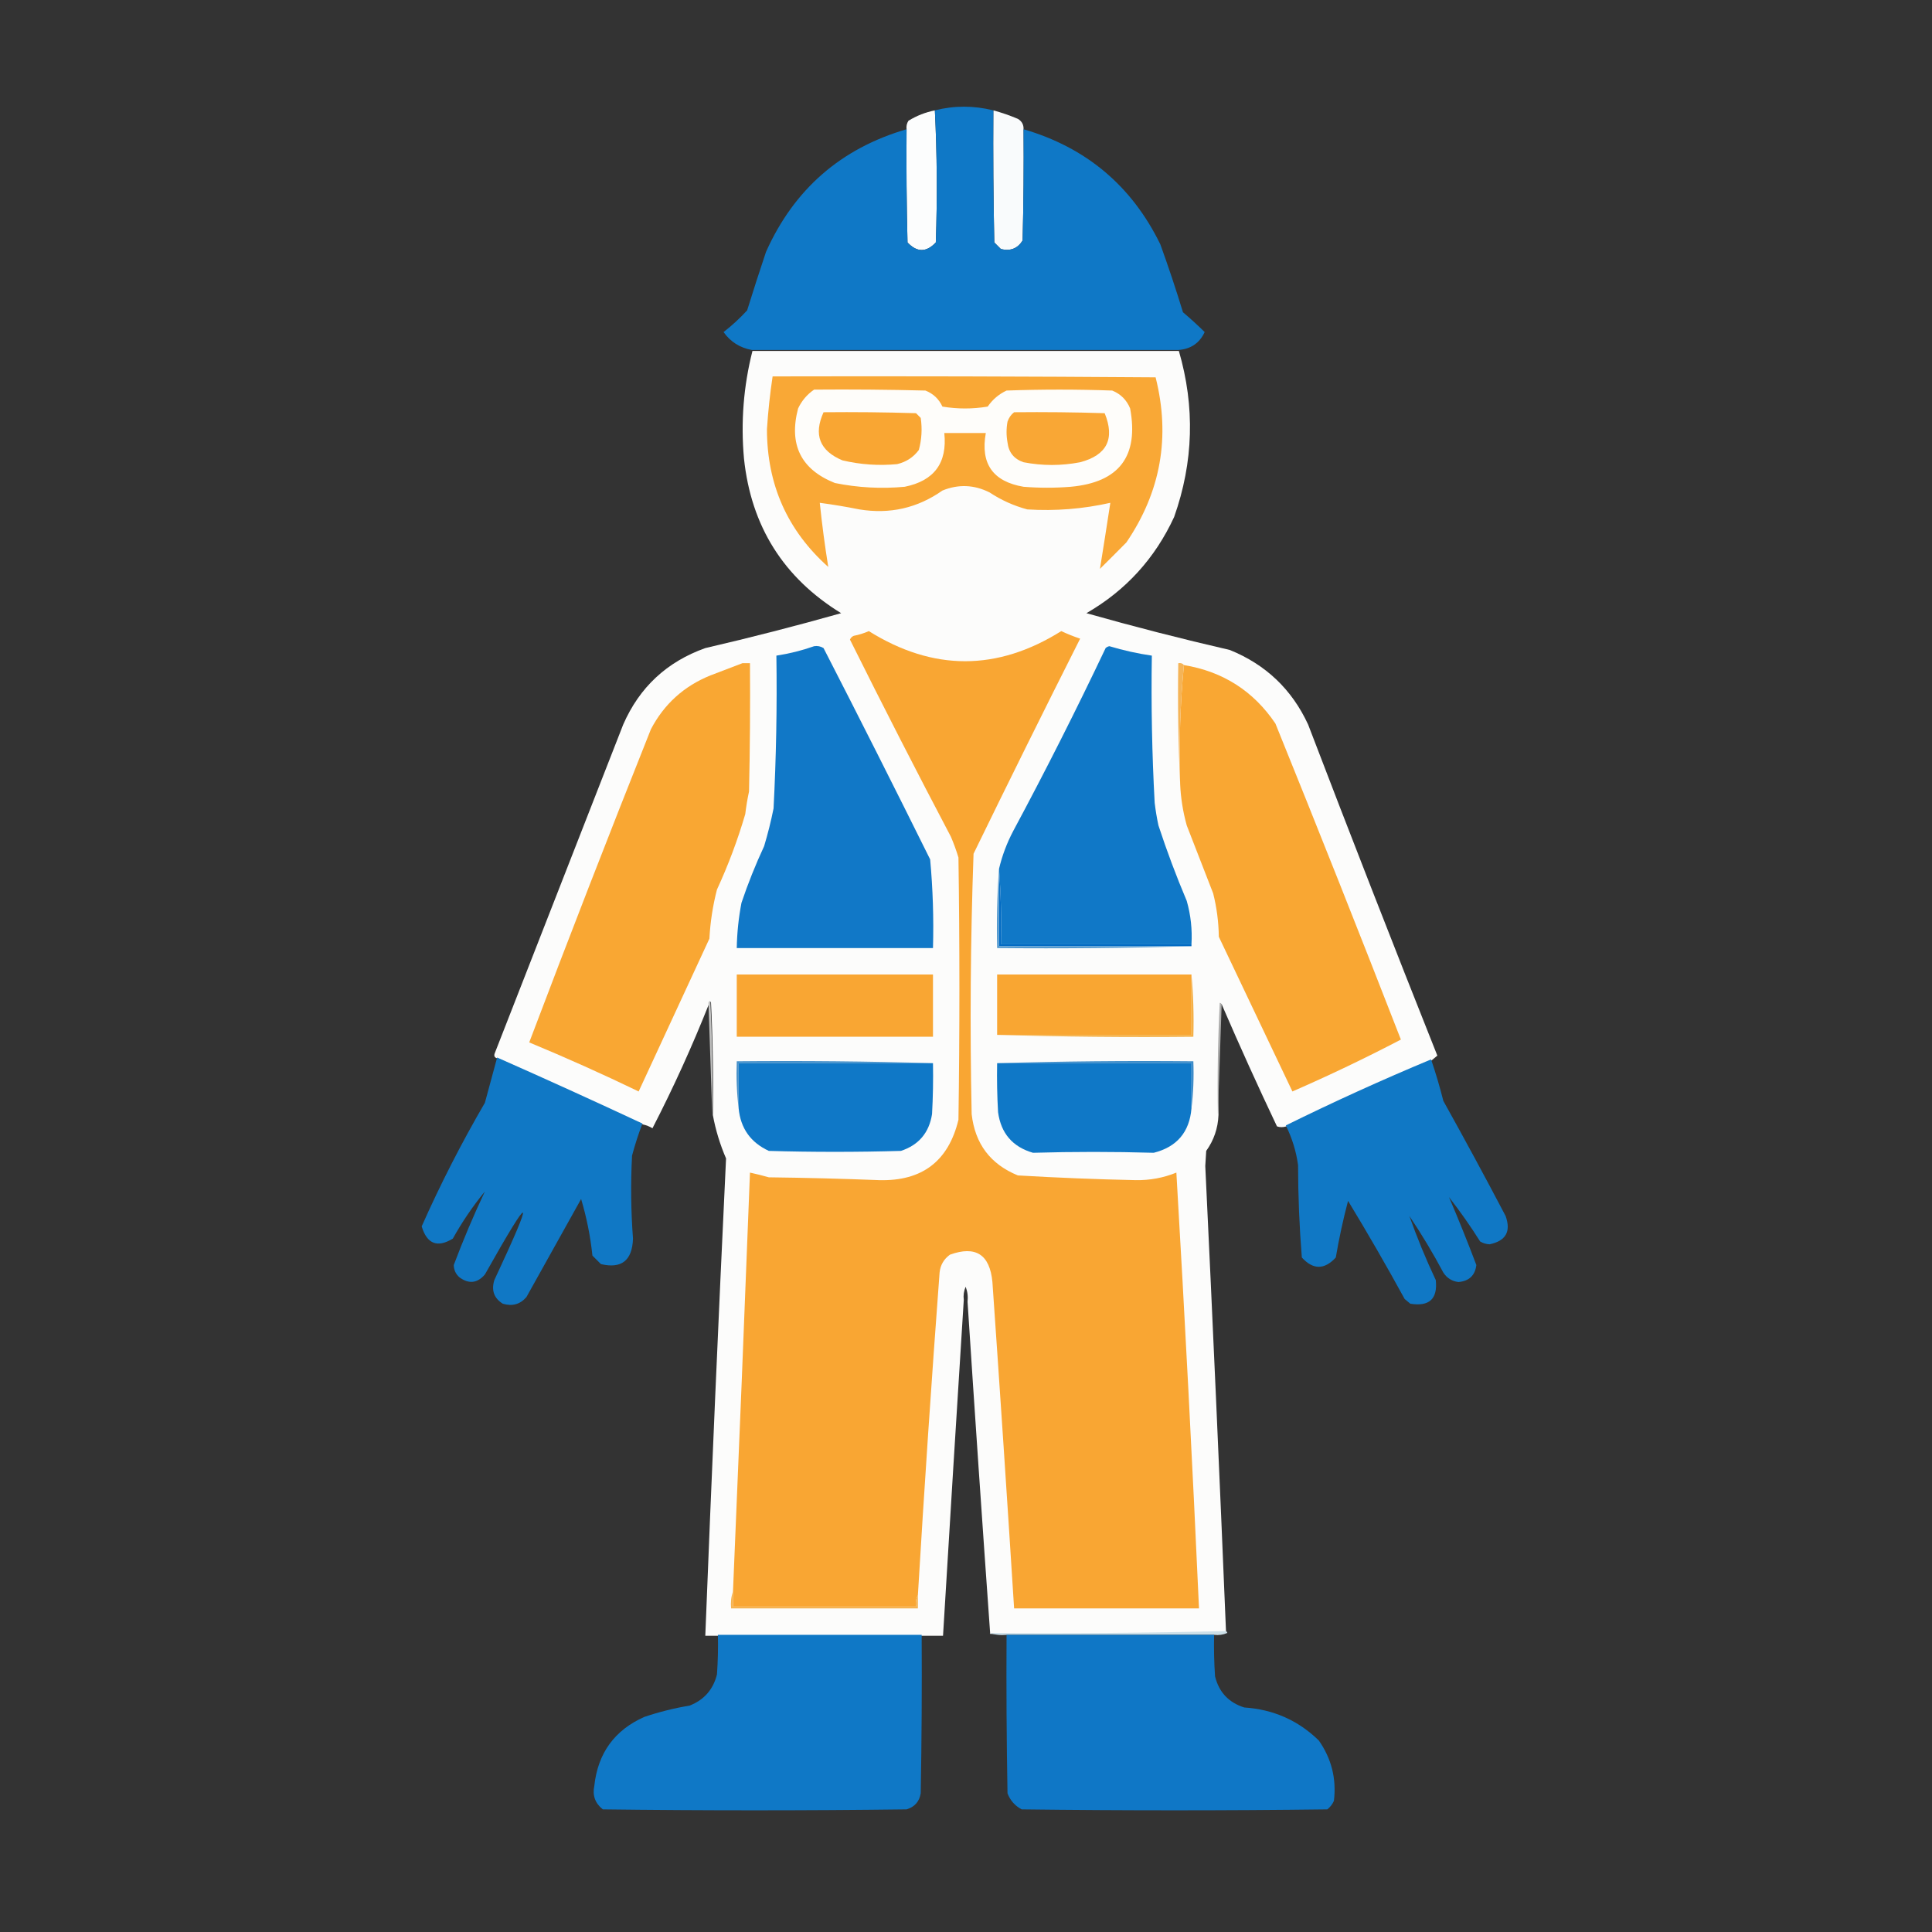 <svg width="1024" height="1024" viewBox="0 0 1024 1024" fill="none" xmlns="http://www.w3.org/2000/svg">
<rect x="0" y="0" width="1024" height="1024" fill="#333333" stroke="none"/>
<g clip-path="url(#clip0_339_4402)">
<path fill-rule="evenodd" clip-rule="evenodd" d="M495.5 58.5C496.663 81.663 496.83 104.996 496 128.5C491 133.833 486 133.833 481 128.5C480.5 108.503 480.333 88.503 480.5 68.5C480.286 66.856 480.62 65.356 481.5 64C485.832 61.334 490.499 59.501 495.5 58.5Z" fill="#FCFDFD"/>
<path fill-rule="evenodd" clip-rule="evenodd" d="M526.5 58.5C530.922 59.697 535.256 61.197 539.5 63C541.607 64.263 542.607 66.097 542.5 68.5C542.667 88.169 542.5 107.836 542 127.5C539.337 131.725 535.504 133.225 530.5 132C529.333 130.833 528.167 129.667 527 128.5C526.5 105.169 526.333 81.836 526.5 58.5Z" fill="#F9FBFC"/>
<path fill-rule="evenodd" clip-rule="evenodd" d="M526.5 58.5C526.333 81.836 526.5 105.169 527 128.5C528.167 129.667 529.333 130.833 530.5 132C535.504 133.225 539.337 131.725 542 127.5C542.5 107.836 542.667 88.169 542.5 68.5C575.689 78.169 599.856 98.502 615 129.5C619.312 141.42 623.312 153.42 627 165.5C631.029 168.906 634.863 172.406 638.5 176C635.77 181.875 631.104 185.042 624.5 185.5C549.167 185.5 473.833 185.5 398.5 185.5C392.158 184.336 387.158 181.169 383.5 176C387.903 172.604 392.07 168.771 396 164.5C399.206 154.156 402.539 143.822 406 133.5C420.84 100.337 445.673 78.671 480.5 68.5C480.333 88.503 480.5 108.503 481 128.5C486 133.833 491 133.833 496 128.5C496.83 104.996 496.663 81.663 495.5 58.5C505.703 55.897 516.036 55.897 526.5 58.5Z" fill="#0F78C6"/>
<path fill-rule="evenodd" clip-rule="evenodd" d="M398.822 186C474.155 186 549.489 186 624.822 186C633.44 215.591 632.607 244.925 622.322 274C612.172 295.979 596.672 312.979 575.822 325C600.99 332.125 626.324 338.625 651.822 344.5C670.869 352.214 684.702 365.381 693.322 384C715.768 442.675 738.601 501.175 761.822 559.5C760.751 560.352 759.751 561.185 758.822 562C732.71 572.893 707.043 584.56 681.822 597C679.991 597.552 678.325 597.552 676.822 597C666.762 575.81 657.096 554.477 647.822 533C647.762 532.457 647.429 532.124 646.822 532C645.822 551.655 645.489 571.322 645.822 591C645.547 597.992 643.38 604.326 639.322 610C639.155 612.667 638.989 615.333 638.822 618C642.761 700.325 646.428 782.658 649.822 865C608.325 865.999 566.659 866.332 524.822 866C520.633 807.354 516.633 748.687 512.822 690C513.135 687.253 512.802 684.586 511.822 682C510.848 684.243 510.514 686.576 510.822 689C507.067 748.33 503.4 807.663 499.822 867C496.155 867 492.489 867 488.822 867C452.822 867 416.822 867 380.822 867C378.489 867 376.155 867 373.822 867C377.14 782.651 380.807 698.318 384.822 614C381.634 606.617 379.301 598.95 377.822 591C378.155 570.989 377.822 550.989 376.822 531C376.215 531.124 375.882 531.457 375.822 532C366.878 554.549 356.878 576.549 345.822 598C344.247 597.044 342.58 596.377 340.822 596C315.339 584.094 289.672 572.428 263.822 561C262.097 560.657 261.597 559.657 262.322 558C284.989 500 307.655 442 330.322 384C338.957 364.255 353.457 350.755 373.822 343.5C397.997 337.9 421.997 331.733 445.822 325C415.259 306.232 398.092 278.898 394.322 243C392.581 223.697 394.081 204.697 398.822 186Z" fill="#FCFCFB"/>
<path fill-rule="evenodd" clip-rule="evenodd" d="M409.5 199.5C477.167 199.333 544.834 199.5 612.5 200C620.428 231.511 615.261 260.678 597 287.5C592.316 292.252 587.65 296.919 583 301.5C584.872 289.902 586.705 278.236 588.5 266.5C574.029 269.761 559.362 270.928 544.5 270C537.329 268.08 530.662 265.08 524.5 261C516.29 256.877 507.957 256.544 499.5 260C486.271 269.306 471.604 272.639 455.5 270C448.532 268.6 441.532 267.433 434.5 266.5C435.685 277.93 437.185 289.264 439 300.5C417.356 281.194 406.522 256.86 406.5 227.5C407.105 218.114 408.105 208.781 409.5 199.5Z" fill="#F9A836"/>
<path fill-rule="evenodd" clip-rule="evenodd" d="M431.5 206.5C451.169 206.333 470.836 206.5 490.5 207C494.637 208.637 497.637 211.47 499.5 215.5C507.5 216.833 515.5 216.833 523.5 215.5C526.074 211.758 529.407 208.925 533.5 207C552.167 206.333 570.833 206.333 589.5 207C594 208.833 597.167 212 599 216.5C603.672 241.83 593.172 255.664 567.5 258C559.167 258.667 550.833 258.667 542.5 258C526.24 255.239 519.574 245.739 522.5 229.5C515.167 229.5 507.833 229.5 500.5 229.5C502.16 245.337 495.16 254.837 479.5 258C467.037 259.146 454.704 258.479 442.5 256C424.488 248.809 417.988 235.642 423 216.5C424.951 212.385 427.784 209.052 431.5 206.5Z" fill="#FEFDFA"/>
<path fill-rule="evenodd" clip-rule="evenodd" d="M537.5 218.5C553.503 218.333 569.503 218.5 585.5 219C591.04 232.587 586.707 241.253 572.5 245C562.49 246.927 552.49 246.927 542.5 245C537.449 243.283 534.615 239.783 534 234.5C533.333 230.833 533.333 227.167 534 223.5C534.697 221.416 535.864 219.749 537.5 218.5Z" fill="#F9A735"/>
<path fill-rule="evenodd" clip-rule="evenodd" d="M436.5 218.5C452.837 218.333 469.17 218.5 485.5 219C486.333 219.833 487.167 220.667 488 221.5C488.851 227.253 488.517 232.92 487 238.5C484.148 242.353 480.314 244.853 475.5 246C465.709 246.919 456.043 246.253 446.5 244C434.434 238.932 431.101 230.432 436.5 218.5Z" fill="#F9A633"/>
<path fill-rule="evenodd" clip-rule="evenodd" d="M631.5 500.5C597.833 500.5 564.167 500.5 530.5 500.5C530.829 486.99 530.496 473.656 529.5 460.5C531.146 453.536 533.646 446.869 537 440.5C554.147 408.54 570.48 376.206 586 343.5C586.561 342.978 587.228 342.645 588 342.5C595.393 344.724 602.893 346.39 610.5 347.5C610.087 373.528 610.587 399.528 612 425.5C612.481 429.531 613.147 433.531 614 437.5C618.444 451.053 623.444 464.386 629 477.5C631.135 485.014 631.968 492.681 631.5 500.5Z" fill="#1078C7"/>
<path fill-rule="evenodd" clip-rule="evenodd" d="M393.5 351.5C394.833 351.5 396.167 351.5 397.5 351.5C397.667 374.169 397.5 396.836 397 419.5C396.147 423.469 395.481 427.469 395 431.5C390.986 445.21 385.986 458.543 380 471.5C377.8 480.033 376.467 488.699 376 497.5C363.483 524.531 350.983 551.531 338.5 578.5C319.371 569.267 300.038 560.6 280.5 552.5C301.5 497.006 323 441.672 345 386.5C352.006 373.161 362.506 363.661 376.5 358C382.279 355.763 387.946 353.596 393.5 351.5Z" fill="#F9A733"/>
<path fill-rule="evenodd" clip-rule="evenodd" d="M431.5 342.5C433.288 342.215 434.955 342.548 436.5 343.5C455.604 380.709 474.438 418.042 493 455.5C494.437 471.109 494.937 486.776 494.5 502.5C459.833 502.5 425.167 502.5 390.5 502.5C390.638 494.429 391.471 486.429 393 478.5C396.44 468.285 400.44 458.285 405 448.5C406.98 441.913 408.647 435.246 410 428.5C411.395 401.524 411.895 374.524 411.5 347.5C418.418 346.437 425.085 344.77 431.5 342.5Z" fill="#1178C7"/>
<path fill-rule="evenodd" clip-rule="evenodd" d="M627.501 352.5C648.194 355.92 664.361 366.253 676.001 383.5C698.559 439.174 720.726 495.008 742.501 551C723.712 560.81 704.545 569.977 685.001 578.5C672.017 551.197 659.017 523.864 646.001 496.5C645.897 488.709 644.897 481.042 643.001 473.5C638.334 461.5 633.668 449.5 629.001 437.5C626.992 430.289 625.825 422.956 625.501 415.5C624.846 394.14 625.512 373.14 627.501 352.5Z" fill="#F9A733"/>
<path fill-rule="evenodd" clip-rule="evenodd" d="M627.499 352.5C625.51 373.14 624.844 394.14 625.499 415.5C624.502 394.34 624.168 373.007 624.499 351.5C625.79 351.263 626.79 351.596 627.499 352.5Z" fill="#F5B457"/>
<path fill-rule="evenodd" clip-rule="evenodd" d="M529.5 460.5C530.496 473.656 530.829 486.99 530.5 500.5C564.167 500.5 597.833 500.5 631.5 500.5C631.5 500.833 631.5 501.167 631.5 501.5C597.5 501.5 563.5 501.5 529.5 501.5C529.5 487.833 529.5 474.167 529.5 460.5Z" fill="#026BC3"/>
<path fill-rule="evenodd" clip-rule="evenodd" d="M529.502 460.5C529.502 474.167 529.502 487.833 529.502 501.5C563.502 501.5 597.502 501.5 631.502 501.5C597.339 502.498 563.006 502.832 528.502 502.5C528.173 488.323 528.506 474.323 529.502 460.5Z" fill="#539ACF"/>
<path fill-rule="evenodd" clip-rule="evenodd" d="M390.5 516.5C425.167 516.5 459.833 516.5 494.5 516.5C494.5 527.5 494.5 538.5 494.5 549.5C459.833 549.5 425.167 549.5 390.5 549.5C390.5 538.5 390.5 527.5 390.5 516.5Z" fill="#F9A633"/>
<path fill-rule="evenodd" clip-rule="evenodd" d="M631.5 516.5C631.5 527.167 631.5 537.833 631.5 548.5C597.167 548.5 562.833 548.5 528.5 548.5C528.5 537.833 528.5 527.167 528.5 516.5C562.833 516.5 597.167 516.5 631.5 516.5Z" fill="#F9A632"/>
<path fill-rule="evenodd" clip-rule="evenodd" d="M647.5 532.5C646.833 551.833 646.167 571.167 645.5 590.5C645.167 570.822 645.5 551.155 646.5 531.5C647.107 531.624 647.44 531.957 647.5 532.5Z" fill="#ACACAB"/>
<path fill-rule="evenodd" clip-rule="evenodd" d="M631.5 516.5C632.495 527.321 632.828 538.321 632.5 549.5C597.663 549.832 562.996 549.498 528.5 548.5C562.833 548.5 597.167 548.5 631.5 548.5C631.5 537.833 631.5 527.167 631.5 516.5Z" fill="#F5B046"/>
<path fill-rule="evenodd" clip-rule="evenodd" d="M375.5 531.5C375.56 530.957 375.893 530.624 376.5 530.5C377.5 550.489 377.833 570.489 377.5 590.5C376.833 570.833 376.167 551.167 375.5 531.5Z" fill="#C1C1C0"/>
<path fill-rule="evenodd" clip-rule="evenodd" d="M494.5 563.5C460.167 563.5 425.833 563.5 391.5 563.5C391.5 571.5 391.5 579.5 391.5 587.5C390.507 579.35 390.174 571.017 390.5 562.5C425.337 562.168 460.004 562.502 494.5 563.5Z" fill="#4590CA"/>
<path fill-rule="evenodd" clip-rule="evenodd" d="M528.5 563.5C562.996 562.502 597.663 562.168 632.5 562.5C632.826 571.017 632.493 579.35 631.5 587.5C631.5 579.5 631.5 571.5 631.5 563.5C597.167 563.5 562.833 563.5 528.5 563.5Z" fill="#3D8CC9"/>
<path fill-rule="evenodd" clip-rule="evenodd" d="M263.5 560.5C289.35 571.928 315.017 583.594 340.5 595.5C338.374 601.045 336.541 606.712 335 612.5C334.234 627.182 334.4 641.849 335.5 656.5C335.109 668.084 329.443 672.584 318.5 670C317 668.5 315.5 667 314 665.5C312.921 655.257 310.921 645.257 308 635.5C298.333 652.833 288.667 670.167 279 687.5C275.692 691.327 271.526 692.494 266.5 691C261.845 688.103 260.345 683.937 262 678.5C283.828 631.811 282.161 630.811 257 675.5C252.994 680.166 248.494 680.666 243.5 677C241.556 675.278 240.556 673.111 240.5 670.5C245.519 657.148 251.019 644.148 257 631.5C250.591 639.314 244.925 647.647 240 656.5C231.797 661.488 226.297 659.321 223.5 650C233.488 627.523 244.655 605.69 257 584.5C259.171 576.481 261.338 568.481 263.5 560.5Z" fill="#1078C5"/>
<path fill-rule="evenodd" clip-rule="evenodd" d="M494.5 563.5C494.666 572.506 494.5 581.506 494 590.5C492.456 600.376 486.956 606.876 477.5 610C454.167 610.667 430.833 610.667 407.5 610C397.862 605.557 392.529 598.057 391.5 587.5C391.5 579.5 391.5 571.5 391.5 563.5C425.833 563.5 460.167 563.5 494.5 563.5Z" fill="#0F78C7"/>
<path fill-rule="evenodd" clip-rule="evenodd" d="M528.5 563.5C562.833 563.5 597.167 563.5 631.5 563.5C631.5 571.5 631.5 579.5 631.5 587.5C630.432 600.07 623.766 607.903 611.5 611C590.17 610.384 568.837 610.384 547.5 611C536.703 607.866 530.536 600.7 529 589.5C528.5 580.84 528.334 572.173 528.5 563.5Z" fill="#0F78C7"/>
<path fill-rule="evenodd" clip-rule="evenodd" d="M758.5 561.5C760.964 568.727 763.13 576.06 765 583.5C776.283 603.737 787.283 624.07 798 644.5C800.965 652.716 798.132 657.716 789.5 659.5C787.701 659.423 786.034 658.923 784.5 658C779.389 649.89 773.889 642.057 768 634.5C773.056 646.297 777.889 658.297 782.5 670.5C781.81 676.022 778.643 679.022 773 679.5C769.575 679.081 766.909 677.414 765 674.5C759.503 664.169 753.503 654.169 747 644.5C751.048 655.951 755.715 667.284 761 678.5C762.053 688.443 757.553 692.609 747.5 691C746.5 690.167 745.5 689.333 744.5 688.5C734.864 670.886 724.864 653.553 714.5 636.5C711.876 646.391 709.71 656.391 708 666.5C701.965 673.065 695.965 673.065 690 666.5C688.696 650.258 688.029 633.925 688 617.5C686.98 610.132 684.814 603.132 681.5 596.5C706.721 584.06 732.388 572.393 758.5 561.5Z" fill="#1078C5"/>
<path fill-rule="evenodd" clip-rule="evenodd" d="M486.5 845.5C485.539 847.265 485.205 849.265 485.5 851.5C453.167 851.5 420.833 851.5 388.5 851.5C388.5 848.833 388.5 846.167 388.5 843.5C391.654 769.505 394.654 695.505 397.5 621.5C400.843 622.224 404.176 623.057 407.5 624C427.011 624.236 446.511 624.736 466 625.5C488.712 626.108 502.712 615.441 508 593.5C508.667 547.167 508.667 500.833 508 454.5C506.864 450.757 505.53 447.09 504 443.5C485.761 408.854 467.927 374.021 450.5 339C450.905 338.055 451.572 337.388 452.5 337C455.264 336.468 457.93 335.634 460.5 334.5C494.536 355.781 528.536 355.781 562.5 334.5C565.759 336.031 569.093 337.364 572.5 338.5C553.379 376.408 534.546 414.408 516 452.5C514.364 498.468 514.031 544.468 515 590.5C516.774 606.239 524.941 617.072 539.5 623C560.289 624.226 581.122 625.06 602 625.5C609.461 625.618 616.628 624.285 623.5 621.5C628.014 698.473 632.014 775.473 635.5 852.5C602.833 852.5 570.167 852.5 537.5 852.5C533.846 794.829 530.013 737.162 526 679.5C524.628 664.906 517.128 660.073 503.5 665C500.246 667.342 498.412 670.509 498 674.5C493.735 731.479 489.901 788.479 486.5 845.5Z" fill="#F9A633"/>
<path fill-rule="evenodd" clip-rule="evenodd" d="M388.499 843.5C388.499 846.167 388.499 848.833 388.499 851.5C420.832 851.5 453.166 851.5 485.499 851.5C485.204 849.265 485.538 847.265 486.499 845.5C486.499 847.833 486.499 850.167 486.499 852.5C453.499 852.5 420.499 852.5 387.499 852.5C387.189 849.287 387.522 846.287 388.499 843.5Z" fill="#F6B350"/>
<path fill-rule="evenodd" clip-rule="evenodd" d="M649.5 864.5C650.043 864.56 650.376 864.893 650.5 865.5C648.257 866.474 645.924 866.808 643.5 866.5C606.833 866.5 570.167 866.5 533.5 866.5C530.287 866.81 527.287 866.477 524.5 865.5C566.337 865.832 608.003 865.499 649.5 864.5Z" fill="#CCDFE8"/>
<path fill-rule="evenodd" clip-rule="evenodd" d="M380.501 866.5C416.501 866.5 452.501 866.5 488.501 866.5C488.668 894.502 488.501 922.502 488.001 950.5C487.271 954.896 484.771 957.73 480.501 959C426.834 959.667 373.168 959.667 319.501 959C315.425 955.774 313.925 951.607 315.001 946.5C316.895 929.184 325.728 917.018 341.501 910C349.334 907.361 357.334 905.361 365.501 904C373.165 901.002 377.998 895.502 380.001 887.5C380.501 880.508 380.667 873.508 380.501 866.5Z" fill="#0F78C6"/>
<path fill-rule="evenodd" clip-rule="evenodd" d="M533.5 866.5C570.167 866.5 606.833 866.5 643.5 866.5C643.334 873.841 643.5 881.174 644 888.5C646.068 896.901 651.234 902.401 659.5 905C674.911 906.016 688.077 911.85 699 922.5C705.745 932.145 708.411 942.812 707 954.5C706.215 956.286 705.049 957.786 703.5 959C649.5 959.667 595.5 959.667 541.5 959C537.942 957.108 535.442 954.275 534 950.5C533.5 922.502 533.333 894.502 533.5 866.5Z" fill="#0F77C6"/>
</g>
<defs>
<clipPath id="clip0_339_4402">
<rect width="1024" height="1024" fill="white"/>
</clipPath>
</defs>
</svg>
